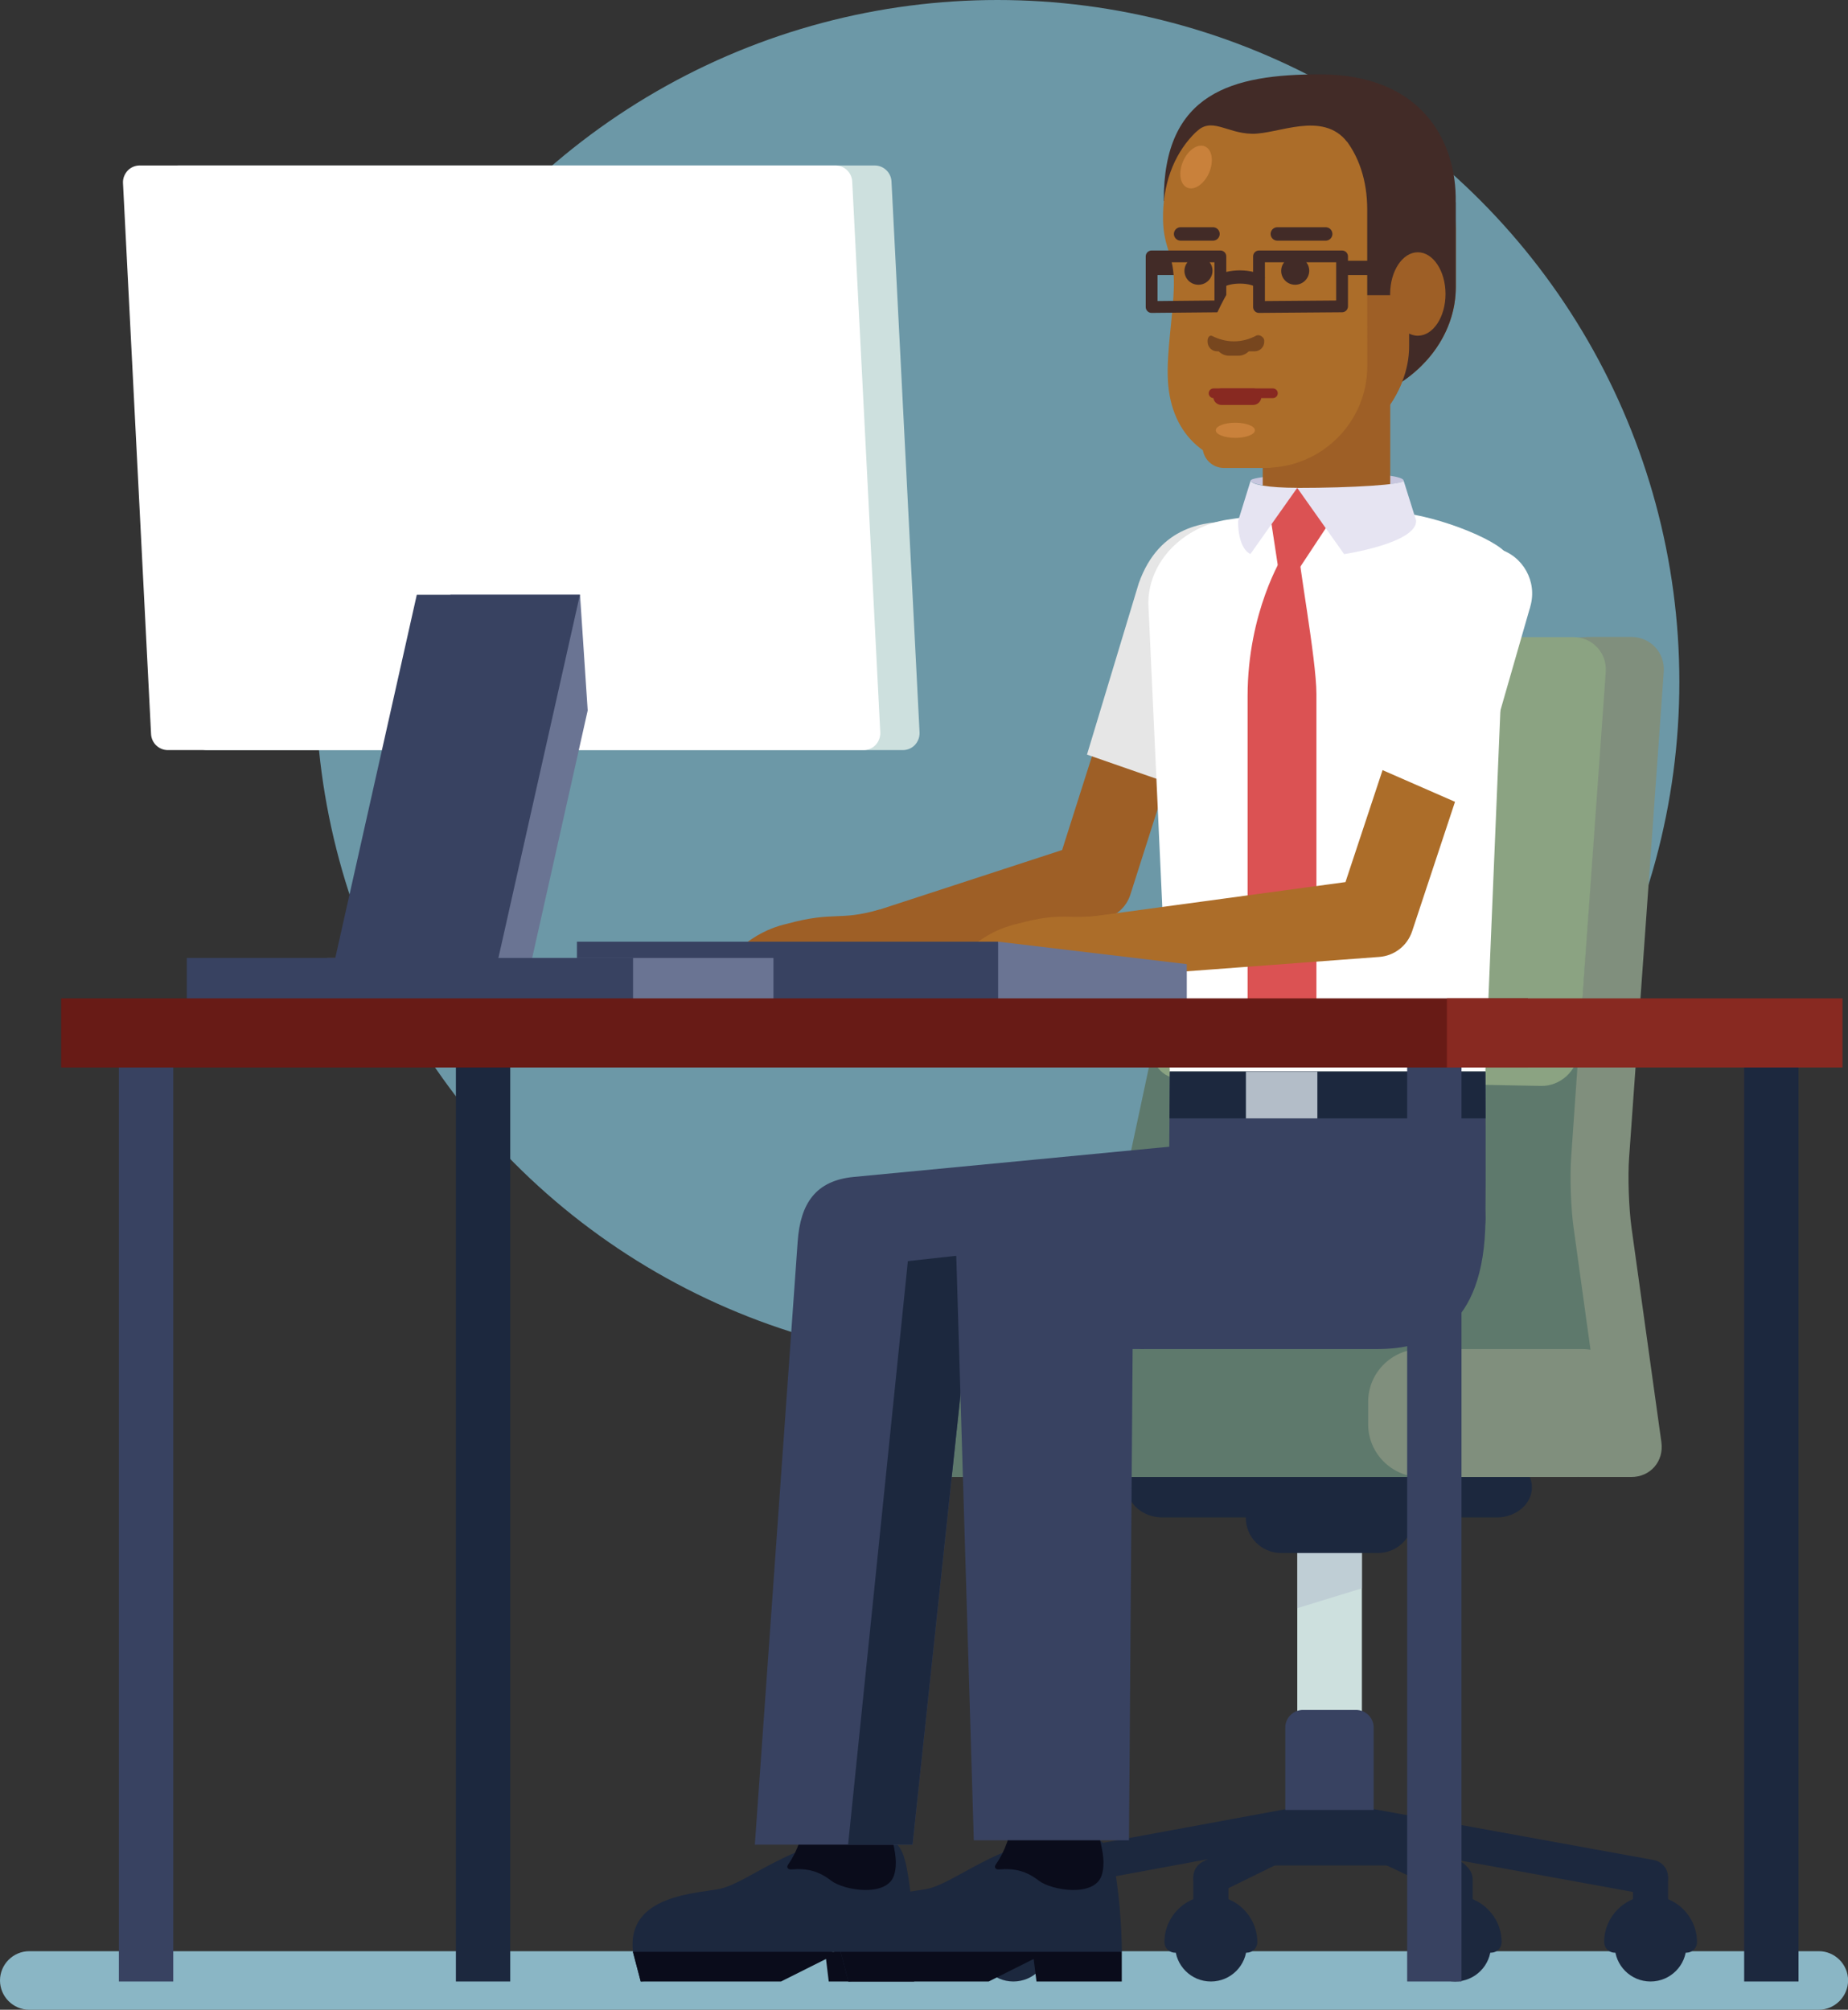 <?xml version="1.0" encoding="utf-8"?>
<!-- Generator: Adobe Illustrator 22.0.1, SVG Export Plug-In . SVG Version: 6.00 Build 0)  -->
<svg version="1.1" id="Layer_1" xmlns="http://www.w3.org/2000/svg" xmlns:xlink="http://www.w3.org/1999/xlink" x="0px" y="0px"
	 viewBox="0 0 1975.7 2148.5" style="enable-background:new 0 0 1975.7 2148.5;" xml:space="preserve">
<rect x="0" y="0" width="1975.7" height="2148.5" fill="#333333" stroke="none"/>
<style type="text/css">
	.st0{fill:#6C98A7;}
	.st1{fill:#8AB6C5;}
	.st2{fill:none;stroke:#FFFFFF;stroke-width:101.25;stroke-linecap:round;stroke-miterlimit:10;}
	.st3{fill:#1C283E;}
	.st4{fill:#CDE0DE;}
	.st5{fill:#BFCED5;}
	.st6{fill:#808F7D;}
	.st7{fill:#5E796C;}
	.st8{fill:#8BA382;}
	.st9{fill:none;stroke:#1C283E;stroke-width:37.511;stroke-linecap:round;stroke-linejoin:round;stroke-miterlimit:10;}
	.st10{fill:#384261;}
	.st11{fill:#9E5F26;}
	.st12{fill:#E6E6E6;}
	.st13{fill:#FFFFFF;}
	.st14{fill:#DB5253;}
	.st15{fill:#AC6D29;}
	.st16{fill:#B3BDC8;}
	.st17{fill:#0A0C1B;}
	.st18{fill:#6A7493;}
	.st19{fill:#681B16;}
	.st20{fill:#882921;}
	.st21{fill:#C7C6DE;}
	.st22{fill:#E6E4F2;}
	.st23{fill:#422B27;}
	.st24{fill:none;stroke:#422B27;stroke-width:15.3;stroke-linecap:round;stroke-miterlimit:10;}
	.st25{fill:none;stroke:#882921;stroke-width:17.595;stroke-linecap:round;stroke-miterlimit:10;}
	.st26{fill:#77461E;}
	.st27{fill:none;stroke:#882921;stroke-width:10.328;stroke-linecap:round;stroke-miterlimit:10;}
	.st28{fill:none;stroke:#422B27;stroke-width:14.344;stroke-linecap:round;stroke-miterlimit:10;}
	.st29{fill:none;stroke:#422B27;stroke-width:11.475;stroke-linecap:round;stroke-miterlimit:10;}
	.st30{fill:none;stroke:#422B27;stroke-width:15.3;stroke-miterlimit:10;}
	.st31{fill:none;stroke:#422B27;stroke-width:12.623;stroke-linejoin:round;stroke-miterlimit:10;}
	.st32{fill:#C9813B;}
	.st33{fill:none;stroke:#422B27;stroke-width:14.152;stroke-linejoin:round;stroke-miterlimit:10;}
</style>
<circle class="st0" cx="1066.4" cy="729" r="729"/>
<path class="st1" d="M1944.4,2148.5H31.3c-17.2,0-31.3-14.1-31.3-31.3l0,0c0-17.2,14.1-31.3,31.3-31.3h1913.2
	c17.2,0,31.3,14.1,31.3,31.3l0,0C1975.7,2134.4,1961.6,2148.5,1944.4,2148.5z"/>
<path class="st2" d="M787.5,1556.7"/>
<g>
	<path class="st3" d="M1332.9,2080c0,21.2-17.2,38.3-38.3,38.3c-21.2,0-38.3-17.2-38.3-38.3"/>
	<path class="st3" d="M1594,2080c0,21.2-17.2,38.3-38.3,38.3c-21.2,0-38.3-17.2-38.3-38.3"/>
	<path class="st3" d="M1802.9,2080c0,21.2-17.2,38.3-38.3,38.3c-21.2,0-38.3-17.2-38.3-38.3"/>
	<rect x="1386.9" y="1621.3" class="st4" width="69.1" height="309.9"/>
	<polygon class="st5" points="1386.9,1622.2 1386.9,1719.2 1455.9,1698 1455.9,1622.2 	"/>
	<polygon class="st3" points="1344.6,1973 1344.6,1994.3 1498.2,1994.3 1498.2,1956.5 	"/>
	<g>
		<path class="st3" d="M1510.9,1578.4c0-20.6-16.9-37.5-37.5-37.5h-104c-20.6,0-37.5,16.9-37.5,37.5v44.3
			c0,20.6,16.9,37.5,37.5,37.5h104c20.6,0,37.5-16.9,37.5-37.5V1578.4z"/>
	</g>
	<g>
		<path class="st3" d="M1637.8,1590c0-17.7-16.9-32.2-37.5-32.2h-357.7c-20.6,0-37.5,14.5-37.5,32.2s16.9,32.2,37.5,32.2h357.7
			C1620.9,1622.2,1637.8,1607.7,1637.8,1590z"/>
	</g>
	<g>
		<path class="st6" d="M1776.2,1541.8c2.8,20.4-11.7,37.2-32.3,37.2h-410.8c-20.6,0-39.8-16.7-42.7-37.2l-31.9-229.7
			c-2.8-20.4-1.2-53.5,3.7-73.6l109-446.1c4.9-20,25.2-40.7,45.2-46l213.2-56c20-5.2,53.2-9.5,73.8-9.5h40.5
			c20.6,0,36.3,16.8,34.8,37.4l-37,519.1c-1.5,20.6-0.3,54.1,2.5,74.6L1776.2,1541.8z"/>
	</g>
	<g>
		<path class="st7" d="M1714.1,1541.8c2.8,20.4-11.7,37.2-32.3,37.2h-402.4c-20.6,0-39.8-16.7-42.7-37.2l-31.9-229.7
			c-2.8-20.4-1.6-53.7,2.7-73.8l111.2-520.6c4.3-20.2,24.4-33.4,44.6-29.4l313.1,61.7c20.2,4,35.6,24.1,34.2,44.7l-30.9,442.9
			c-1.4,20.6-0.3,54.1,2.6,74.6L1714.1,1541.8z"/>
	</g>
	<g>
		<path class="st8" d="M1262.7,1153.5c-20.6-0.4-34-17.2-29.6-37.4l85.6-398.3c4.3-20.2,24.8-36.7,45.4-36.7h317.8
			c20.6,0,36.3,16.8,34.8,37.4l-29,405.7c-1.5,20.6-19.6,37.1-40.2,36.7L1262.7,1153.5z"/>
	</g>
	<g>
		<path class="st7" d="M1719.3,1519c0,33-27,60-60,60h-648.6c-33,0-60-27-60-60v-16.8c0-33,27-60,60-60h648.6c33,0,60,27,60,60V1519
			z"/>
	</g>
	<g>
		<path class="st6" d="M1462.7,1522.7c0,30.9,25.3,56.3,56.3,56.3h165.2c30.9,0,57.6-25.3,59.3-56.2l1.3-24.4
			c1.6-30.9-22.3-56.2-53.3-56.2h-172.5c-30.9,0-56.3,25.3-56.3,56.3V1522.7z"/>
	</g>
	<polyline class="st9" points="1083.1,2006.9 1421.4,1944.5 1764.6,2006.9 	"/>
	<polyline class="st9" points="1294.5,2006.9 1421.4,1944.5 1553.2,2006.9 	"/>
	<path class="st3" d="M1121.7,2080c0,21.2-17.2,38.3-38.3,38.3c-21.2,0-38.3-17.2-38.3-38.3"/>
	<g>
		<path class="st3" d="M1045.1,2081.9c-3.1,0-5.6-2.5-5.6-5.6c0-24.2,19.7-44,44-44c24.2,0,44,19.7,44,44c0,3.1-2.5,5.6-5.6,5.6
			H1045.1z"/>
		<g>
			<path class="st3" d="M1083.4,2037.9c21.2,0,38.3,17.2,38.3,38.3h-76.7C1045.1,2055.1,1062.2,2037.9,1083.4,2037.9 M1083.4,2026.6
				c-27.3,0-49.6,22.2-49.6,49.6c0,6.2,5,11.3,11.3,11.3h76.7c6.2,0,11.3-5,11.3-11.3C1133,2048.9,1110.7,2026.6,1083.4,2026.6
				L1083.4,2026.6z"/>
		</g>
	</g>
	<g>
		<path class="st3" d="M1256.2,2081.9c-3.1,0-5.6-2.5-5.6-5.6c0-24.2,19.7-44,44-44c24.2,0,44,19.7,44,44c0,3.1-2.5,5.6-5.6,5.6
			H1256.2z"/>
		<g>
			<path class="st3" d="M1294.5,2037.9c21.2,0,38.3,17.2,38.3,38.3h-76.7C1256.2,2055.1,1273.4,2037.9,1294.5,2037.9 M1294.5,2026.6
				c-27.3,0-49.6,22.2-49.6,49.6c0,6.2,5,11.3,11.3,11.3h76.7c6.2,0,11.3-5,11.3-11.3C1344.1,2048.9,1321.9,2026.6,1294.5,2026.6
				L1294.5,2026.6z"/>
		</g>
	</g>
	<g>
		<path class="st3" d="M1517.3,2081.9c-3.1,0-5.6-2.5-5.6-5.6c0-24.2,19.7-44,44-44c24.2,0,44,19.7,44,44c0,3.1-2.5,5.6-5.6,5.6
			H1517.3z"/>
		<g>
			<path class="st3" d="M1555.7,2037.9c21.2,0,38.3,17.2,38.3,38.3h-76.7C1517.3,2055.1,1534.5,2037.9,1555.7,2037.9 M1555.7,2026.6
				c-27.3,0-49.6,22.2-49.6,49.6c0,6.2,5,11.3,11.3,11.3h76.7c6.2,0,11.3-5,11.3-11.3C1605.3,2048.9,1583,2026.6,1555.7,2026.6
				L1555.7,2026.6z"/>
		</g>
	</g>
	<g>
		<path class="st3" d="M1726.3,2081.9c-3.1,0-5.6-2.5-5.6-5.6c0-24.2,19.7-44,44-44c24.2,0,44,19.7,44,44c0,3.1-2.5,5.6-5.6,5.6
			H1726.3z"/>
		<g>
			<path class="st3" d="M1764.6,2037.9c21.2,0,38.3,17.2,38.3,38.3h-76.7C1726.3,2055.1,1743.4,2037.9,1764.6,2037.9 M1764.6,2026.6
				c-27.3,0-49.6,22.2-49.6,49.6c0,6.2,5,11.3,11.3,11.3h76.7c6.2,0,11.3-5,11.3-11.3C1814.2,2048.9,1792,2026.6,1764.6,2026.6
				L1764.6,2026.6z"/>
		</g>
	</g>
	<g>
		<path class="st10" d="M1468.6,1934.9v-88.1c0-10.3-8.4-18.8-18.8-18.8h-56.9c-10.3,0-18.8,8.4-18.8,18.8v88.1"/>
	</g>
	<line class="st9" x1="1083.4" y1="2050.1" x2="1083.4" y2="2009.5"/>
	<line class="st9" x1="1294.5" y1="2050.1" x2="1294.5" y2="2009.5"/>
	<line class="st9" x1="1555.7" y1="2050.1" x2="1555.7" y2="2009.5"/>
	<line class="st9" x1="1764.6" y1="2050.1" x2="1764.6" y2="2009.5"/>
</g>
<g>
	<path class="st11" d="M1309.2,640.6L1209,954.7l-0.5,1.6c-4.3,13.5-15.3,23-28.1,26.1l-259.2,62.1c-16.8,4-33.8-6.4-37.8-23.2
		c-3.8-16,5.4-32.1,20.8-37.1l253.4-82.7l-28.6,27.7L1229,615c7.1-22.1,30.7-34.4,52.9-27.3C1304,594.8,1316.3,618.5,1309.2,640.6z"
		/>
</g>
<path class="st12" d="M1162.1,806.7l95.1,33.1l58.9-200.5c9.1-25.9,29.6-81.5,2.1-81.7c-27.9-0.2-78.7,3.3-100.8,66.1
	C1217.1,624.8,1162.1,806.7,1162.1,806.7z"/>
<path class="st13" d="M1250.7,1145.6l-23-500.5c0-45.4,37.9-82.2,84.2-89.5s95.8-8.5,95.8-8.5h74.7c45.4,0,119.8,29.9,128.6,45.7
	l-23,552.7H1250.7z"/>
<path class="st14" d="M1407.4,742c0-37.4-20.4-146-18.9-155.3l-17.1,7.8c0,0-37.6,59.6-37.6,149.9s0,360,0,360l36.2,26.6l37.4-31.3
	C1407.4,1099.6,1407.4,779.3,1407.4,742z"/>
<g>
	<path class="st15" d="M1625.6,645.7l-115.5,348.7l-0.4,1.2c-5.3,15.9-19.5,26.3-35.2,27.4l-315.9,23.6c-17.9,1.3-33.5-12.1-34.9-30
		c-1.3-17.2,11.2-32.3,28.1-34.7l313.9-42.6l-35.5,28.6l115.5-348.7c7.3-22.1,31.1-34,53.2-26.7
		C1621,599.9,1632.9,623.7,1625.6,645.7z"/>
</g>
<path class="st13" d="M1635.1,651.7l-61.4,213.4l-100.4-43.9l67.1-200.3c7.5-26.4,35-41.8,61.5-34.2c26.4,7.5,41.8,35,34.2,61.5
	C1635.9,649.4,1635.5,650.6,1635.1,651.7z"/>
<path class="st10" d="M1588.1,1145.6h-337.4l-1.2,151.7c1.9,62.9,68.7,97.2,154.5,95.3c85.8-1.9,183.1-15.3,184.1-89.6
	C1588.6,1263,1588.1,1145.6,1588.1,1145.6z"/>
<path class="st3" d="M1250.7,1145.6l-0.4,50h337.9c-0.1-28.1-0.2-50-0.2-50H1250.7z"/>
<rect x="1332" y="1145.6" class="st16" width="76.4" height="50"/>
<path class="st11" d="M942.8,1039.1c-65.4,20-56.7-9.2-83-2.4c-21.7,5.6-15.6,18.8-40.5,23.4l-43,10.2c-18.3,5-25.9-5.7-6.1-33.9
	c8.4-11.9,32-40,70.7-48.7c51.7-14.1,54.9-2.6,99.5-15.4C940.4,972.3,954.6,1036.9,942.8,1039.1z"/>
<path class="st15" d="M1188.7,1044.2c-69.8,10.4-56.4-14.4-82.7-7.5c-21.7,5.6-15.6,18.8-40.5,23.4l-43,10.2
	c-18.3,5-25.9-5.7-6.1-33.9c8.4-11.9,32-40,70.7-48.7c51.7-14.1,52.2-2.9,100.6-10.4C1187.6,977.3,1200.5,1042.1,1188.7,1044.2z"/>
<path class="st3" d="M968.1,1991c-7.4-30.8-23.9-28.2-58.8-25.6c-63.5,4.8-109.5,46.8-138.8,53.6c-23.1,5.3-101.1,5.7-93.8,67.6
	l8.3,31.7l149.4-13.6l56.4-18.1l44.4,15.9l42.2-15.9C977.3,2062.6,974.2,2016.6,968.1,1991z"/>
<polygon class="st17" points="977.3,2086.6 977.3,2118.3 886,2118.3 883.1,2094.2 835,2118.3 685,2118.3 676.6,2086.6 "/>
<path class="st17" d="M845.8,1998.5c17.4-1.5,29.7,1.9,42.8,12c13.8,10.6,59.9,18,67.3-6c7.4-24-10.1-51.6-8.3-79.2
	c1.8-27.6,14.4-94.7,19.9-154.1l-116,13.7c0,49.6,31.1,150.8-8.6,207.9C839.9,1997,843.3,1998.7,845.8,1998.5z"/>
<path class="st3" d="M1190.1,1991c-7.4-30.8-23.9-28.2-58.8-25.6c-63.5,4.8-109.5,46.8-138.8,53.6c-23.1,5.3-101.1,5.7-93.8,67.6
	l8.3,31.7l149.4-13.6l56.4-18.1l44.4,15.9l42.2-15.9C1199.3,2062.6,1196.3,2016.6,1190.1,1991z"/>
<polygon class="st17" points="1199.3,2086.6 1199.3,2118.3 1108.1,2118.3 1105.1,2094.2 1057,2118.3 907,2118.3 898.7,2086.6 "/>
<path class="st17" d="M1067.8,1998.5c17.4-1.5,29.7,1.9,42.8,12c13.8,10.6,59.9,18,67.3-6c7.4-24-10.1-51.6-8.3-79.2
	c1.8-27.6,14.4-94.7,19.9-154.1l-116,13.7c0,49.6,31.1,150.8-8.6,207.9C1061.9,1997,1065.3,1998.7,1067.8,1998.5z"/>
<path class="st10" d="M1273.9,1223.6l102.5,118.9l-344.1,97.8L975.6,1972l-168.6,0c0,0,43-604.3,45.8-644.8
	c2.9-40.5,19.1-65.1,59.9-69C953.4,1254.4,1273.9,1223.6,1273.9,1223.6z"/>
<polygon class="st3" points="1337.8,1394.5 1290.6,1312.9 970.6,1348.2 906.7,1972 975.6,1972 1033.7,1426.7 "/>
<path class="st10" d="M1441.5,1255.9l-420.7,35.1l20.3,676.3H1207l3.9-525.1l261.9,0c51.9-0.2,114.6-19.5,115.3-139.2
	c0.5-77.9-78-67.5-78-67.5L1441.5,1255.9z"/>
<rect x="1864.7" y="1103" class="st3" width="58.1" height="1015.3"/>
<rect x="1504.4" y="1103" class="st10" width="58.1" height="1015.3"/>
<rect x="487.4" y="1103" class="st3" width="58.1" height="1015.3"/>
<rect x="127.1" y="1103" class="st10" width="58.1" height="1015.3"/>
<polygon class="st10" points="616.8,1006.7 616.8,1096.9 1097.1,1096.9 1067.1,1006.7 "/>
<polygon class="st18" points="1067.1,1006.7 1268.8,1030.7 1268.8,1096.9 1067.1,1096.9 "/>
<line class="st18" x1="1067.1" y1="1096.9" x2="1067.1" y2="1006.7"/>
<g>
	<rect x="349.8" y="1024.1" class="st18" width="477.1" height="52.6"/>
	<path class="st4" d="M983.1,783l-30-589c-0.5-9.6-8.4-17.1-18-17.1H191.4c-4.9,0-9.7,2-13,5.6s-5.2,8.4-4.9,13.3l30,589
		c0.5,9.6,8.4,17.1,18,17.1h743.7c4.9,0,9.7-2,13-5.6S983.3,787.9,983.1,783z"/>
	<path class="st13" d="M941.1,783l-30-589c-0.5-9.6-8.4-17.1-18-17.1H149.4c-4.9,0-9.7,2-13,5.6s-5.2,8.4-4.9,13.3l30,589
		c0.5,9.6,8.4,17.1,18,17.1h743.7c4.9,0,9.7-2,13-5.6S941.3,787.9,941.1,783z"/>
	<polygon class="st18" points="620.1,635.8 481.6,635.8 391.6,1037.2 566,1037.2 628.3,759.5 	"/>
	<polygon class="st10" points="620,635.8 445.6,635.8 355.5,1037.2 529.9,1037.2 	"/>
	<rect x="199.7" y="1024.1" class="st10" width="477.1" height="52.6"/>
</g>
<rect x="65.4" y="1067.3" class="st19" width="1568.1" height="73.9"/>
<rect x="1546.9" y="1067.3" class="st20" width="422.9" height="73.9"/>
<g>
	<path class="st21" d="M1445,506c-59.6,0-107.9,3.5-107.9,7.8c0,4.3,24.9,7.8,55.6,7.8c59.6,0,107.9-3.5,107.9-7.8
		C1500.6,509.5,1475.7,506,1445,506z"/>
	<rect x="1350" y="416.4" class="st11" width="136.3" height="130.1"/>
	<polygon class="st14" points="1355.9,537.5 1366.4,606.3 1388.9,607.8 1434.8,538.3 1386.4,521.5 	"/>
	<path class="st22" d="M1500.6,513.8c0,4.3-54.1,7.8-113.7,7.8l50.1,70.8c0,0,77.9-11.7,77-35.9L1500.6,513.8z"/>
	<path class="st22" d="M1336.8,592.3l50.1-70.8c-30.7,0-49.8-3.5-49.8-7.8l-13.4,43.2C1323.4,573.9,1328.3,588.3,1336.8,592.3z"/>
	<path class="st11" d="M1413.4,111.7l-61,0l-82,166.8c0,92,64.1,155.1,143,155.1c79,0,142.9-58.3,143-126.5V244
		C1556,202.3,1538.8,113.6,1413.4,111.7z"/>
	<path class="st15" d="M1270.2,278.8l0.1-0.2c0,0,0-0.1,0-0.1L1270.2,278.8z"/>
	<path class="st11" d="M1352.4,111.7l-0.8,388.4c91.9,0,154.9-67.6,154.9-129.7c0-30.7,0-79.2,0-109.1
		C1506.5,202.7,1482.3,112.8,1352.4,111.7z"/>
	<path class="st23" d="M1556.4,307.1l0-91.2l-95.8-23v122.7c0,0,36,0,36.1,0c11.4-3.6-13.9,102.3-4,96.4
		C1531.1,389,1556.3,350,1556.4,307.1z"/>
	<path class="st11" d="M1478.4,324.5V443c18-21.9,28.1-47.7,28.1-72.6c0-13.1,0-29.5,0-46.3C1506.5,320.9,1478.4,324.5,1478.4,324.5
		z"/>
	<line class="st24" x1="1343.1" y1="286.4" x2="1234.1" y2="286.4"/>
	<path class="st23" d="M1412,79.5c-94.4-0.2-168.4,19.4-167.8,135.5l312.1,0.8C1557.4,151.1,1520,79.8,1412,79.5z"/>
	<path class="st15" d="M1461.7,223.8c0-60.1-34.8-112.6-109.3-112.1c-60.3,0.4-110.4,47.3-109,123.6c0.6,30.6,12.2,37.3,11.6,69.5
		s-8.1,71.3-6.4,101.9c3.3,60.2,43.7,93.4,104,93.4c60.3,0,109.2-48.7,109.2-108.8C1461.7,360.8,1461.7,254.4,1461.7,223.8z"/>
	<line class="st25" x1="1305.9" y1="424.1" x2="1339.7" y2="424.1"/>
	<path class="st26" d="M1319.1,364.9c-8.7,0-16.5-2.4-23.1-5.7c-3.2-1.6-5,2.4-5,4.9v1.2c0,5.7,4.6,10.3,10.3,10.3h1.6
		c2.9,2.9,6.8,4.7,11.2,4.7h9.7c4.4,0,8.4-1.8,11.2-4.7h6.3c5.7,0,10.3-4.6,10.3-10.3v-1.2c0-3.5-5-7.2-8.8-5.2
		C1336.1,362.5,1328,364.9,1319.1,364.9z"/>
	<line class="st27" x1="1297.4" y1="420.4" x2="1360.9" y2="420.4"/>
	<path class="st15" d="M1228,294.5"/>
	<line class="st28" x1="1296.8" y1="250.1" x2="1262.2" y2="250.1"/>
	<line class="st28" x1="1417.3" y1="250.1" x2="1365.6" y2="250.1"/>
	<path class="st29" d="M1427.4,311.1"/>
	<path class="st29" d="M1545.1,269.3"/>
	<line class="st30" x1="1544.1" y1="286.4" x2="1435.1" y2="286.4"/>
	<path class="st11" d="M1515.8,269.7c-16.3,0-29.6,20-29.6,44.6c0,24.6,13.2,44.6,29.6,44.6c16.3,0,29.6-20,29.6-44.6
		C1545.4,289.6,1532.1,269.7,1515.8,269.7"/>
	<path class="st23" d="M1296.3,289.4c0,8.2-6.7,15-15,15c-8.3,0.1-15-6.6-15-14.8s6.7-15,15-15
		C1289.6,274.6,1296.3,281.2,1296.3,289.4z"/>
	<path class="st23" d="M1399.7,289.4c0,8.2-6.7,15-15,15c-8.3,0.1-15-6.6-15-14.8s6.7-15,15-15
		C1393,274.6,1399.7,281.2,1399.7,289.4z"/>
	<polygon class="st31" points="1231.2,328.2 1231.2,274.1 1304.7,274.1 1304.7,327.5 	"/>
	<path class="st15" d="M1295.1,352.6c0-9.5,19.6-45.4,23.1-48.4c3.5-3-2.1,30.3-2.1,30.3L1295.1,352.6z"/>
	<polygon class="st31" points="1346,328.2 1346,274.1 1434.8,274.1 1434.8,327.5 	"/>
	<path class="st15" d="M1308.6,500.3c-12.5,0-22.7-10-22.9-22.5c-0.2-12.7,0-23.4,0-23.4l69.2-0.8c0.1,0-0.1,0,0,0
		c12.5,0,15.6,10,15.8,22.5c0.2,12.7-3.1,23.9-15.8,24.2l-45.8,0C1308.9,500.3,1308.7,500.3,1308.6,500.3z"/>
	<ellipse class="st32" cx="1320.7" cy="460" rx="20.9" ry="8.1"/>
	
		<ellipse transform="matrix(0.393 -0.919 0.919 0.393 612.204 1284.198)" class="st32" cx="1279.3" cy="178.2" rx="24" ry="15.2"/>
	<path class="st23" d="M1277.9,141.9c17.1-17.9,32.5,0.5,60.5,1.1c28,0.6,75.6-25.1,102.1,9c-6.9-16.6-51.8-49.6-86.7-48.5
		C1318.9,104.6,1294.5,119.5,1277.9,141.9z"/>
	<path class="st33" d="M1347.5,302c-3.6-3.5-12.1-5.9-22-5.9c-9,0-16.8,2-20.9,4.9"/>
</g>
</svg>
